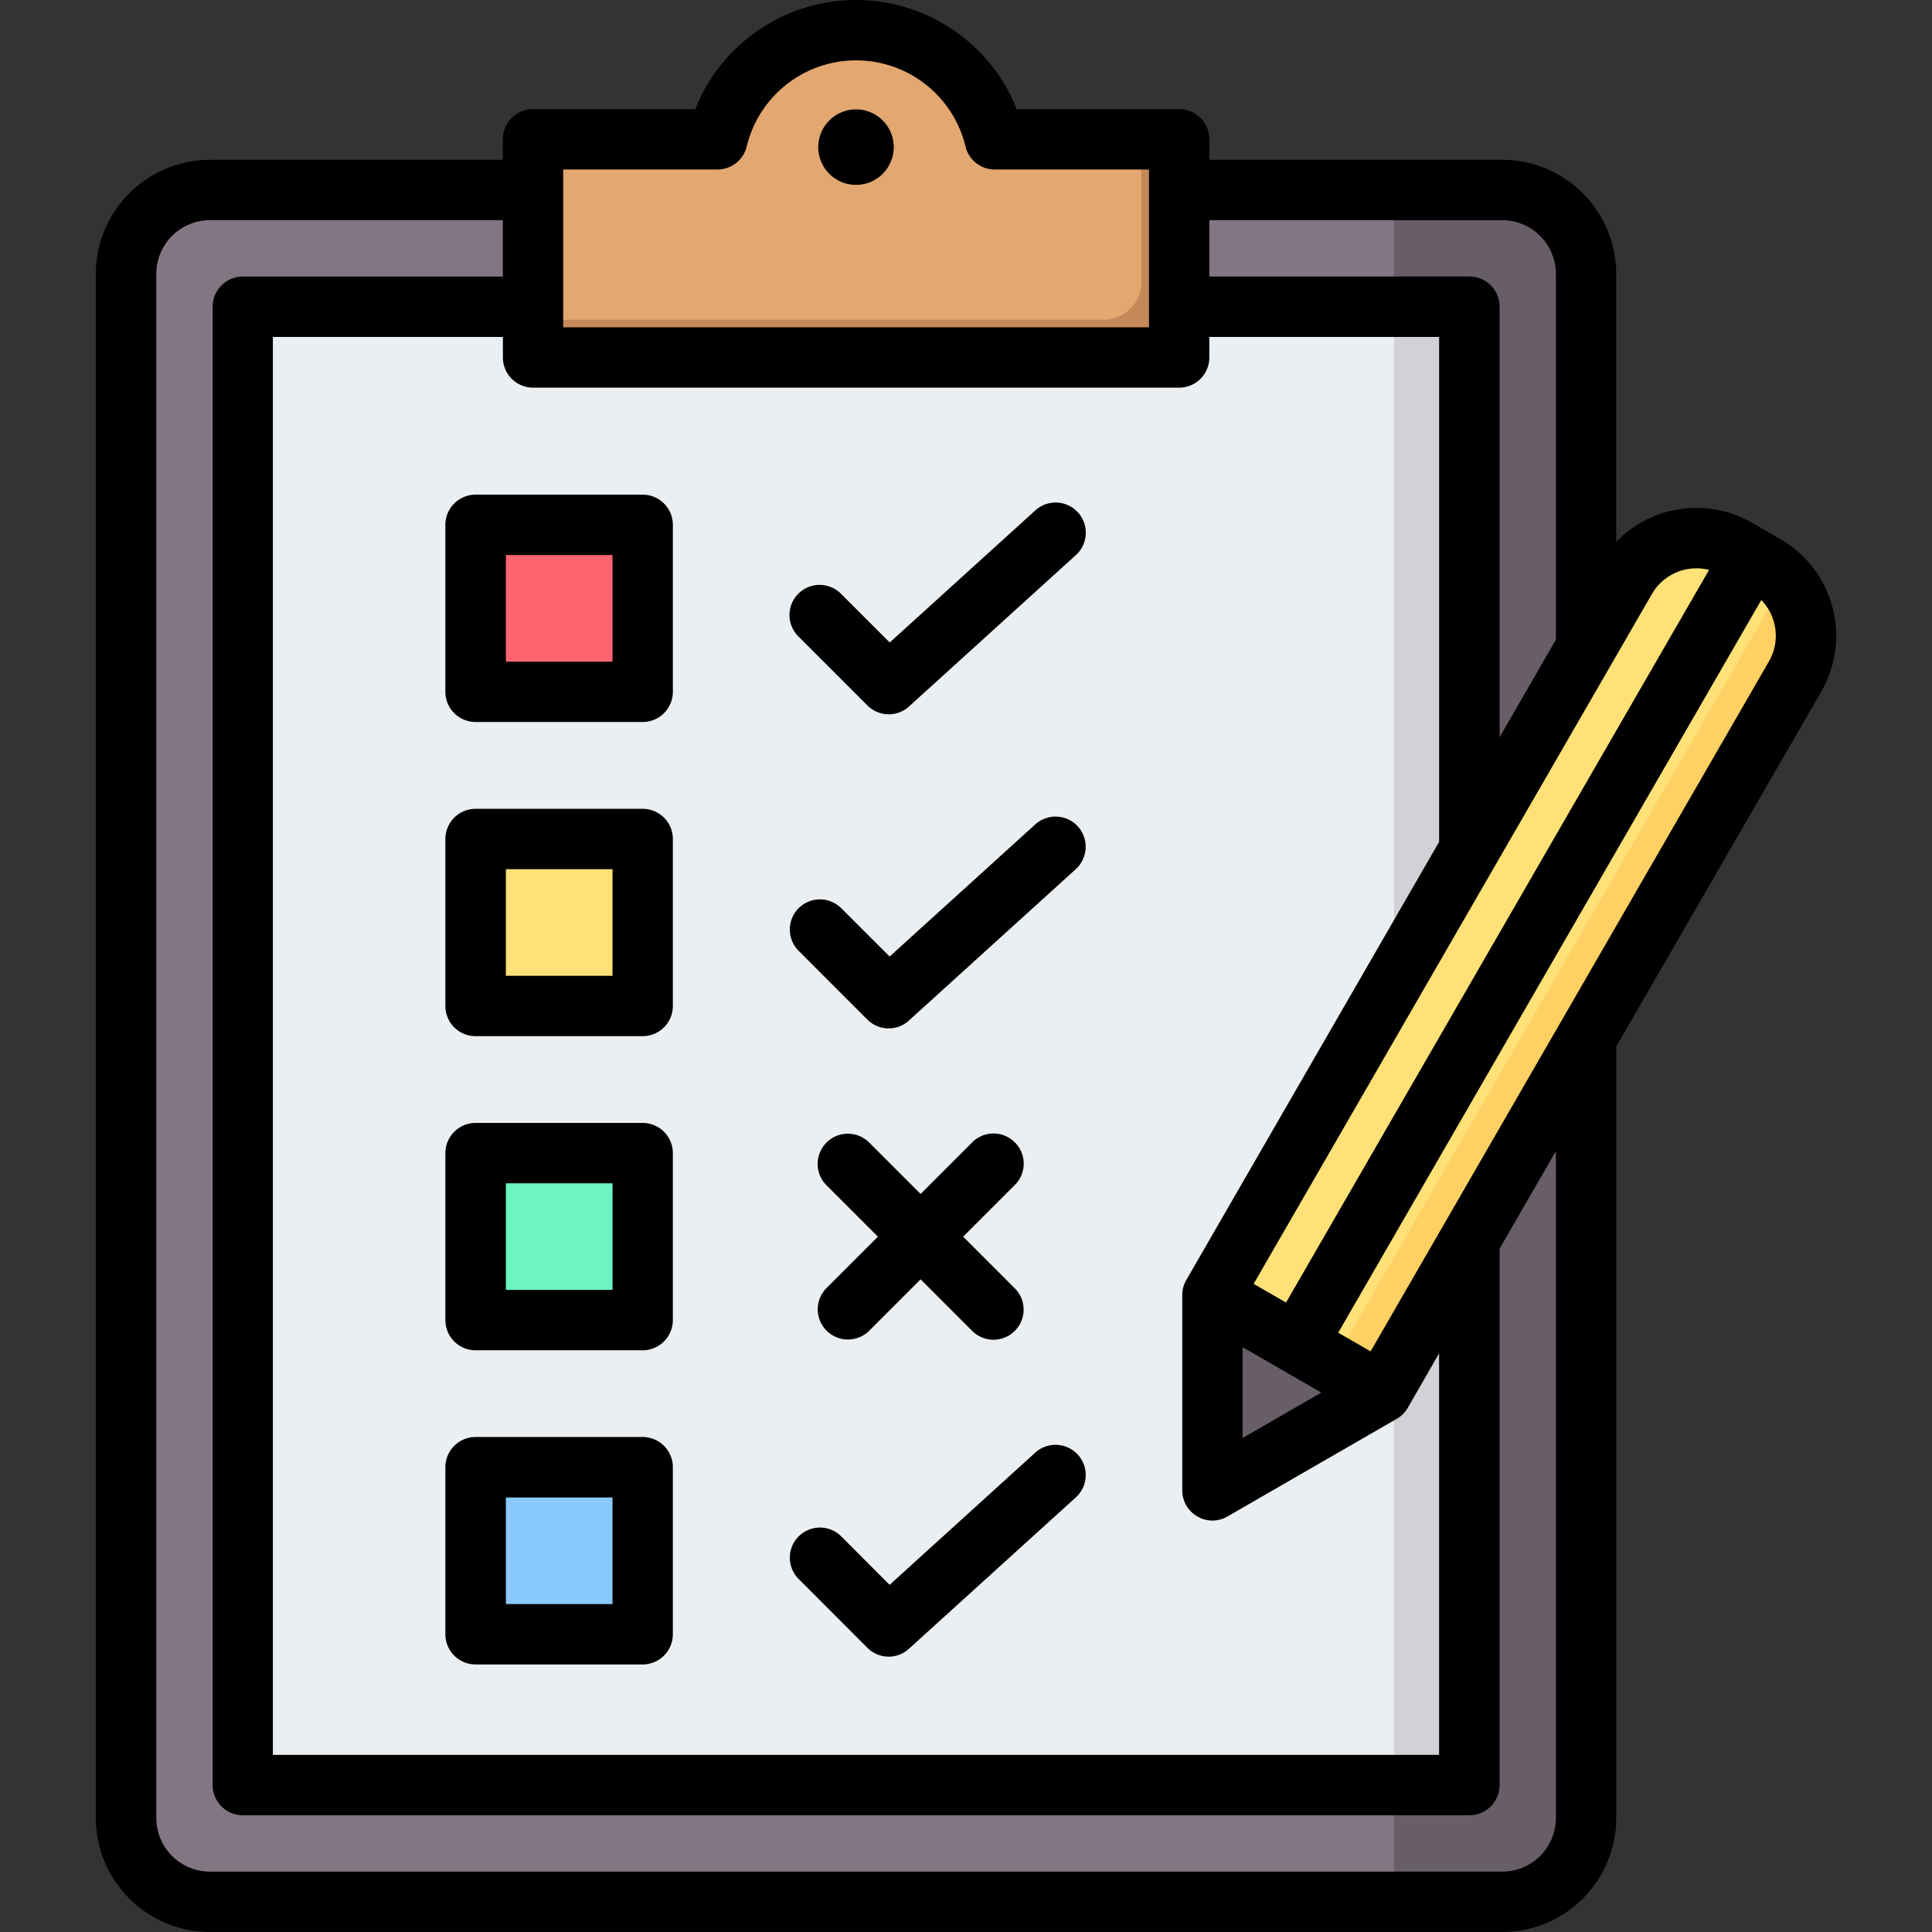 <svg xmlns="http://www.w3.org/2000/svg" xmlns:xlink="http://www.w3.org/1999/xlink" width="105" height="105" viewBox="0 0 105 105">
  <rect x="0" y="0" width="105" height="105" fill="#333333" stroke="none"/>
  <defs>
    <clipPath id="clip-path">
      <rect id="_1406" data-name="1406" width="105" height="105" rx="9" transform="translate(748 734)" fill="#fd7f23"/>
    </clipPath>
  </defs>
  <g id="Enmascarar_grupo_224" data-name="Enmascarar grupo 224" transform="translate(-748 -734)" clip-path="url(#clip-path)">
    <g id="evaluacion" transform="translate(748 733.998)">
      <g id="Grupo_176185" data-name="Grupo 176185">
        <g id="Grupo_176182" data-name="Grupo 176182">
          <path id="Trazado_124179" data-name="Trazado 124179" d="M81.641,10.328A4.569,4.569,0,0,1,86.2,14.888V98.8a4.569,4.569,0,0,1-4.561,4.561H11.41A4.569,4.569,0,0,1,6.85,98.8V14.888a4.569,4.569,0,0,1,4.56-4.561Z" fill="#837683" fill-rule="evenodd"/>
          <path id="Trazado_124180" data-name="Trazado 124180" d="M75.756,103.362h5.885A4.569,4.569,0,0,0,86.2,98.8V14.888a4.569,4.569,0,0,0-4.561-4.561H75.756Z" fill="#685e68" fill-rule="evenodd"/>
          <path id="Trazado_124181" data-name="Trazado 124181" d="M77.807,16.672H15.245a2.055,2.055,0,0,0-2.051,2.051V94.967a2.055,2.055,0,0,0,2.051,2.051H77.807a2.055,2.055,0,0,0,2.051-2.051V18.723a2.055,2.055,0,0,0-2.051-2.051Z" fill="#eceff1" fill-rule="evenodd"/>
          <path id="Trazado_124182" data-name="Trazado 124182" d="M75.756,97.018h2.051c.065,0,.128,0,.192-.009a2.055,2.055,0,0,0,1.859-2.042V18.723A2.055,2.055,0,0,0,78,16.681c-.063-.006-.127-.009-.192-.009H75.756Z" fill="#d1d1d6" fill-rule="evenodd"/>
          <path id="Trazado_124183" data-name="Trazado 124183" d="M31.019,7.571h6.5A2.014,2.014,0,0,0,39.4,6.332a7.755,7.755,0,0,1,14.246,0,2.014,2.014,0,0,0,1.883,1.24h6.5a2.055,2.055,0,0,1,2.051,2.051v7.756a2.055,2.055,0,0,1-2.051,2.051H31.019a2.055,2.055,0,0,1-2.051-2.051V9.622A2.055,2.055,0,0,1,31.019,7.571Z" fill="#e3a76f" fill-rule="evenodd"/>
          <path id="Trazado_124184" data-name="Trazado 124184" d="M59.982,17.378H28.968a2.055,2.055,0,0,0,2.051,2.051H62.033a2.055,2.055,0,0,0,2.051-2.051V9.622a2.055,2.055,0,0,0-2.051-2.051v7.756a2.055,2.055,0,0,1-2.051,2.051Z" fill="#c48958" fill-rule="evenodd"/>
        </g>
        <g id="Grupo_176183" data-name="Grupo 176183">
          <path id="Trazado_124185" data-name="Trazado 124185" d="M27.9,28.527h4.973a2.055,2.055,0,0,1,2.051,2.051v4.973A2.055,2.055,0,0,1,32.875,37.6H27.9a2.055,2.055,0,0,1-2.051-2.051V30.578A2.055,2.055,0,0,1,27.9,28.527Z" fill="#fe646f" fill-rule="evenodd"/>
          <path id="Trazado_124186" data-name="Trazado 124186" d="M27.9,45.6h4.973a2.055,2.055,0,0,1,2.051,2.051v4.973a2.055,2.055,0,0,1-2.051,2.051H27.9a2.055,2.055,0,0,1-2.051-2.051V47.65A2.055,2.055,0,0,1,27.9,45.6Z" fill="#ffe177" fill-rule="evenodd"/>
          <path id="Trazado_124187" data-name="Trazado 124187" d="M27.9,62.672h4.973a2.055,2.055,0,0,1,2.051,2.051V69.7a2.055,2.055,0,0,1-2.051,2.051H27.9A2.055,2.055,0,0,1,25.851,69.7V64.723A2.055,2.055,0,0,1,27.9,62.672Z" fill="#6cf5c2" fill-rule="evenodd"/>
          <path id="Trazado_124188" data-name="Trazado 124188" d="M27.9,79.745h4.973A2.055,2.055,0,0,1,34.926,81.8v4.973a2.055,2.055,0,0,1-2.051,2.051H27.9a2.055,2.055,0,0,1-2.051-2.051V81.8A2.055,2.055,0,0,1,27.9,79.745Z" fill="#8ac9fe" fill-rule="evenodd"/>
        </g>
        <g id="Grupo_176184" data-name="Grupo 176184">
          <path id="Trazado_124189" data-name="Trazado 124189" d="M65.894,70.763,88.366,31.84a4.432,4.432,0,0,1,6.043-1.619l1.532.885a4.432,4.432,0,0,1,1.619,6.043L75.089,76.071,67.48,80.464a1.057,1.057,0,0,1-1.585-.915V70.763Z" fill="#ffe177" fill-rule="evenodd"/>
          <path id="Trazado_124190" data-name="Trazado 124190" d="M96.855,31.807a4.435,4.435,0,0,1,.705,5.341L75.089,76.071l-5.684,3.281Z" fill="#ffd064" fill-rule="evenodd"/>
          <path id="Trazado_124191" data-name="Trazado 124191" d="M65.894,79.549V70.763l9.194,5.308L67.48,80.464a1.057,1.057,0,0,1-1.585-.915Z" fill="#685e68" fill-rule="evenodd"/>
        </g>
      </g>
      <path id="Trazado_124192" data-name="Trazado 124192" d="M47.141,89.558a1.632,1.632,0,0,0,2.254.055l9.074-8.231a1.641,1.641,0,1,0-2.206-2.431l-7.913,7.183L45.719,83.5a1.637,1.637,0,1,0-2.312,2.319ZM33.289,81.386H27.494v5.794h5.795Zm3.279-1.641V88.82a1.642,1.642,0,0,1-1.645,1.641H25.85a1.642,1.642,0,0,1-1.645-1.641V79.745A1.642,1.642,0,0,1,25.85,78.1h9.074A1.642,1.642,0,0,1,36.568,79.745ZM33.289,64.312H27.494v5.794h5.795Zm3.279-1.641v9.075a1.642,1.642,0,0,1-1.645,1.641H25.85a1.642,1.642,0,0,1-1.645-1.641V62.672a1.642,1.642,0,0,1,1.645-1.641h9.074A1.642,1.642,0,0,1,36.568,62.672ZM33.289,47.24H27.494v5.794h5.795ZM36.568,45.6v9.075a1.641,1.641,0,0,1-1.645,1.64H25.85a1.641,1.641,0,0,1-1.645-1.64V45.6a1.642,1.642,0,0,1,1.645-1.641h9.074A1.642,1.642,0,0,1,36.568,45.6Zm-9.074-9.639h5.795V30.167H27.494ZM25.85,26.885h9.074a1.642,1.642,0,0,1,1.645,1.641V37.6a1.642,1.642,0,0,1-1.645,1.641H25.85A1.642,1.642,0,0,1,24.205,37.6V28.526a1.642,1.642,0,0,1,1.645-1.641Zm29.3,35.2a1.631,1.631,0,0,0-2.312,0l-2.805,2.805-2.805-2.805a1.642,1.642,0,0,0-2.322,2.322l2.805,2.805-2.805,2.805a1.641,1.641,0,0,0,2.322,2.319l2.805-2.805,2.805,2.805a1.637,1.637,0,0,0,2.312-2.319l-2.805-2.805,2.805-2.805A1.629,1.629,0,0,0,55.151,62.084ZM95.723,32.611,72.729,72.432l1.761,1.013,21.65-37.5A2.792,2.792,0,0,0,95.723,32.611ZM84.56,62.561V98.8a2.921,2.921,0,0,1-2.922,2.921H11.406A2.919,2.919,0,0,1,8.495,98.8V14.889a2.92,2.92,0,0,1,2.912-2.921H27.329v3.064H13.2a1.642,1.642,0,0,0-1.645,1.641V97.016A1.642,1.642,0,0,0,13.2,98.657H79.858A1.642,1.642,0,0,0,81.5,97.016V67.865ZM28.964,21.07H64.08a1.643,1.643,0,0,0,1.645-1.641V18.314H78.214v27.44L64.477,69.559a1.626,1.626,0,0,0-.223.82V81a1.631,1.631,0,0,0,.822,1.419,1.619,1.619,0,0,0,1.635,0l9.2-5.307a1.632,1.632,0,0,0,.6-.6l1.7-2.958V95.376H14.831V18.314h12.5v1.115a1.641,1.641,0,0,0,1.635,1.641Zm1.645-3.281H62.445V9.213H54.058a1.63,1.63,0,0,1-1.586-1.256,6.117,6.117,0,0,0-11.889,0,1.633,1.633,0,0,1-1.6,1.256H30.609v8.576Zm35.116-5.82H81.638a2.922,2.922,0,0,1,2.922,2.921V34.765L81.5,40.07v-23.4a1.642,1.642,0,0,0-1.645-1.641H65.725Zm1.809,66.185,4.276-2.468-4.276-2.467Zm22.25-45.879a2.794,2.794,0,0,1,3.1-1.3L69.894,70.791l-1.761-1.013Zm9.2,5.31L87.839,56.876V98.8a6.2,6.2,0,0,1-6.2,6.2H11.406a6.21,6.21,0,0,1-6.2-6.2V14.889a6.212,6.212,0,0,1,6.2-6.2H27.329V7.572a1.64,1.64,0,0,1,1.635-1.641h8.822a9.4,9.4,0,0,1,17.471,0H64.08a1.642,1.642,0,0,1,1.645,1.641V8.687H81.638a6.206,6.206,0,0,1,6.2,6.2V29.445a6.085,6.085,0,0,1,7.391-1.029l1.528.884a6.065,6.065,0,0,1,2.225,8.285Zm-40.4,7.334a1.646,1.646,0,0,0-2.322-.11l-7.913,7.179-2.631-2.628a1.637,1.637,0,0,0-2.312,2.319l3.734,3.735a1.632,1.632,0,0,0,2.254.055l9.074-8.231a1.652,1.652,0,0,0,.116-2.318ZM46.522,5.947A2.051,2.051,0,1,1,44.471,8,2.053,2.053,0,0,1,46.522,5.947ZM43.407,34.605l3.734,3.734A1.634,1.634,0,0,0,49.4,38.4l9.074-8.232a1.64,1.64,0,1,0-2.206-2.428l-7.913,7.18-2.631-2.629a1.638,1.638,0,1,0-2.312,2.32Z" fill-rule="evenodd"/>
    </g>
  </g>
</svg>
